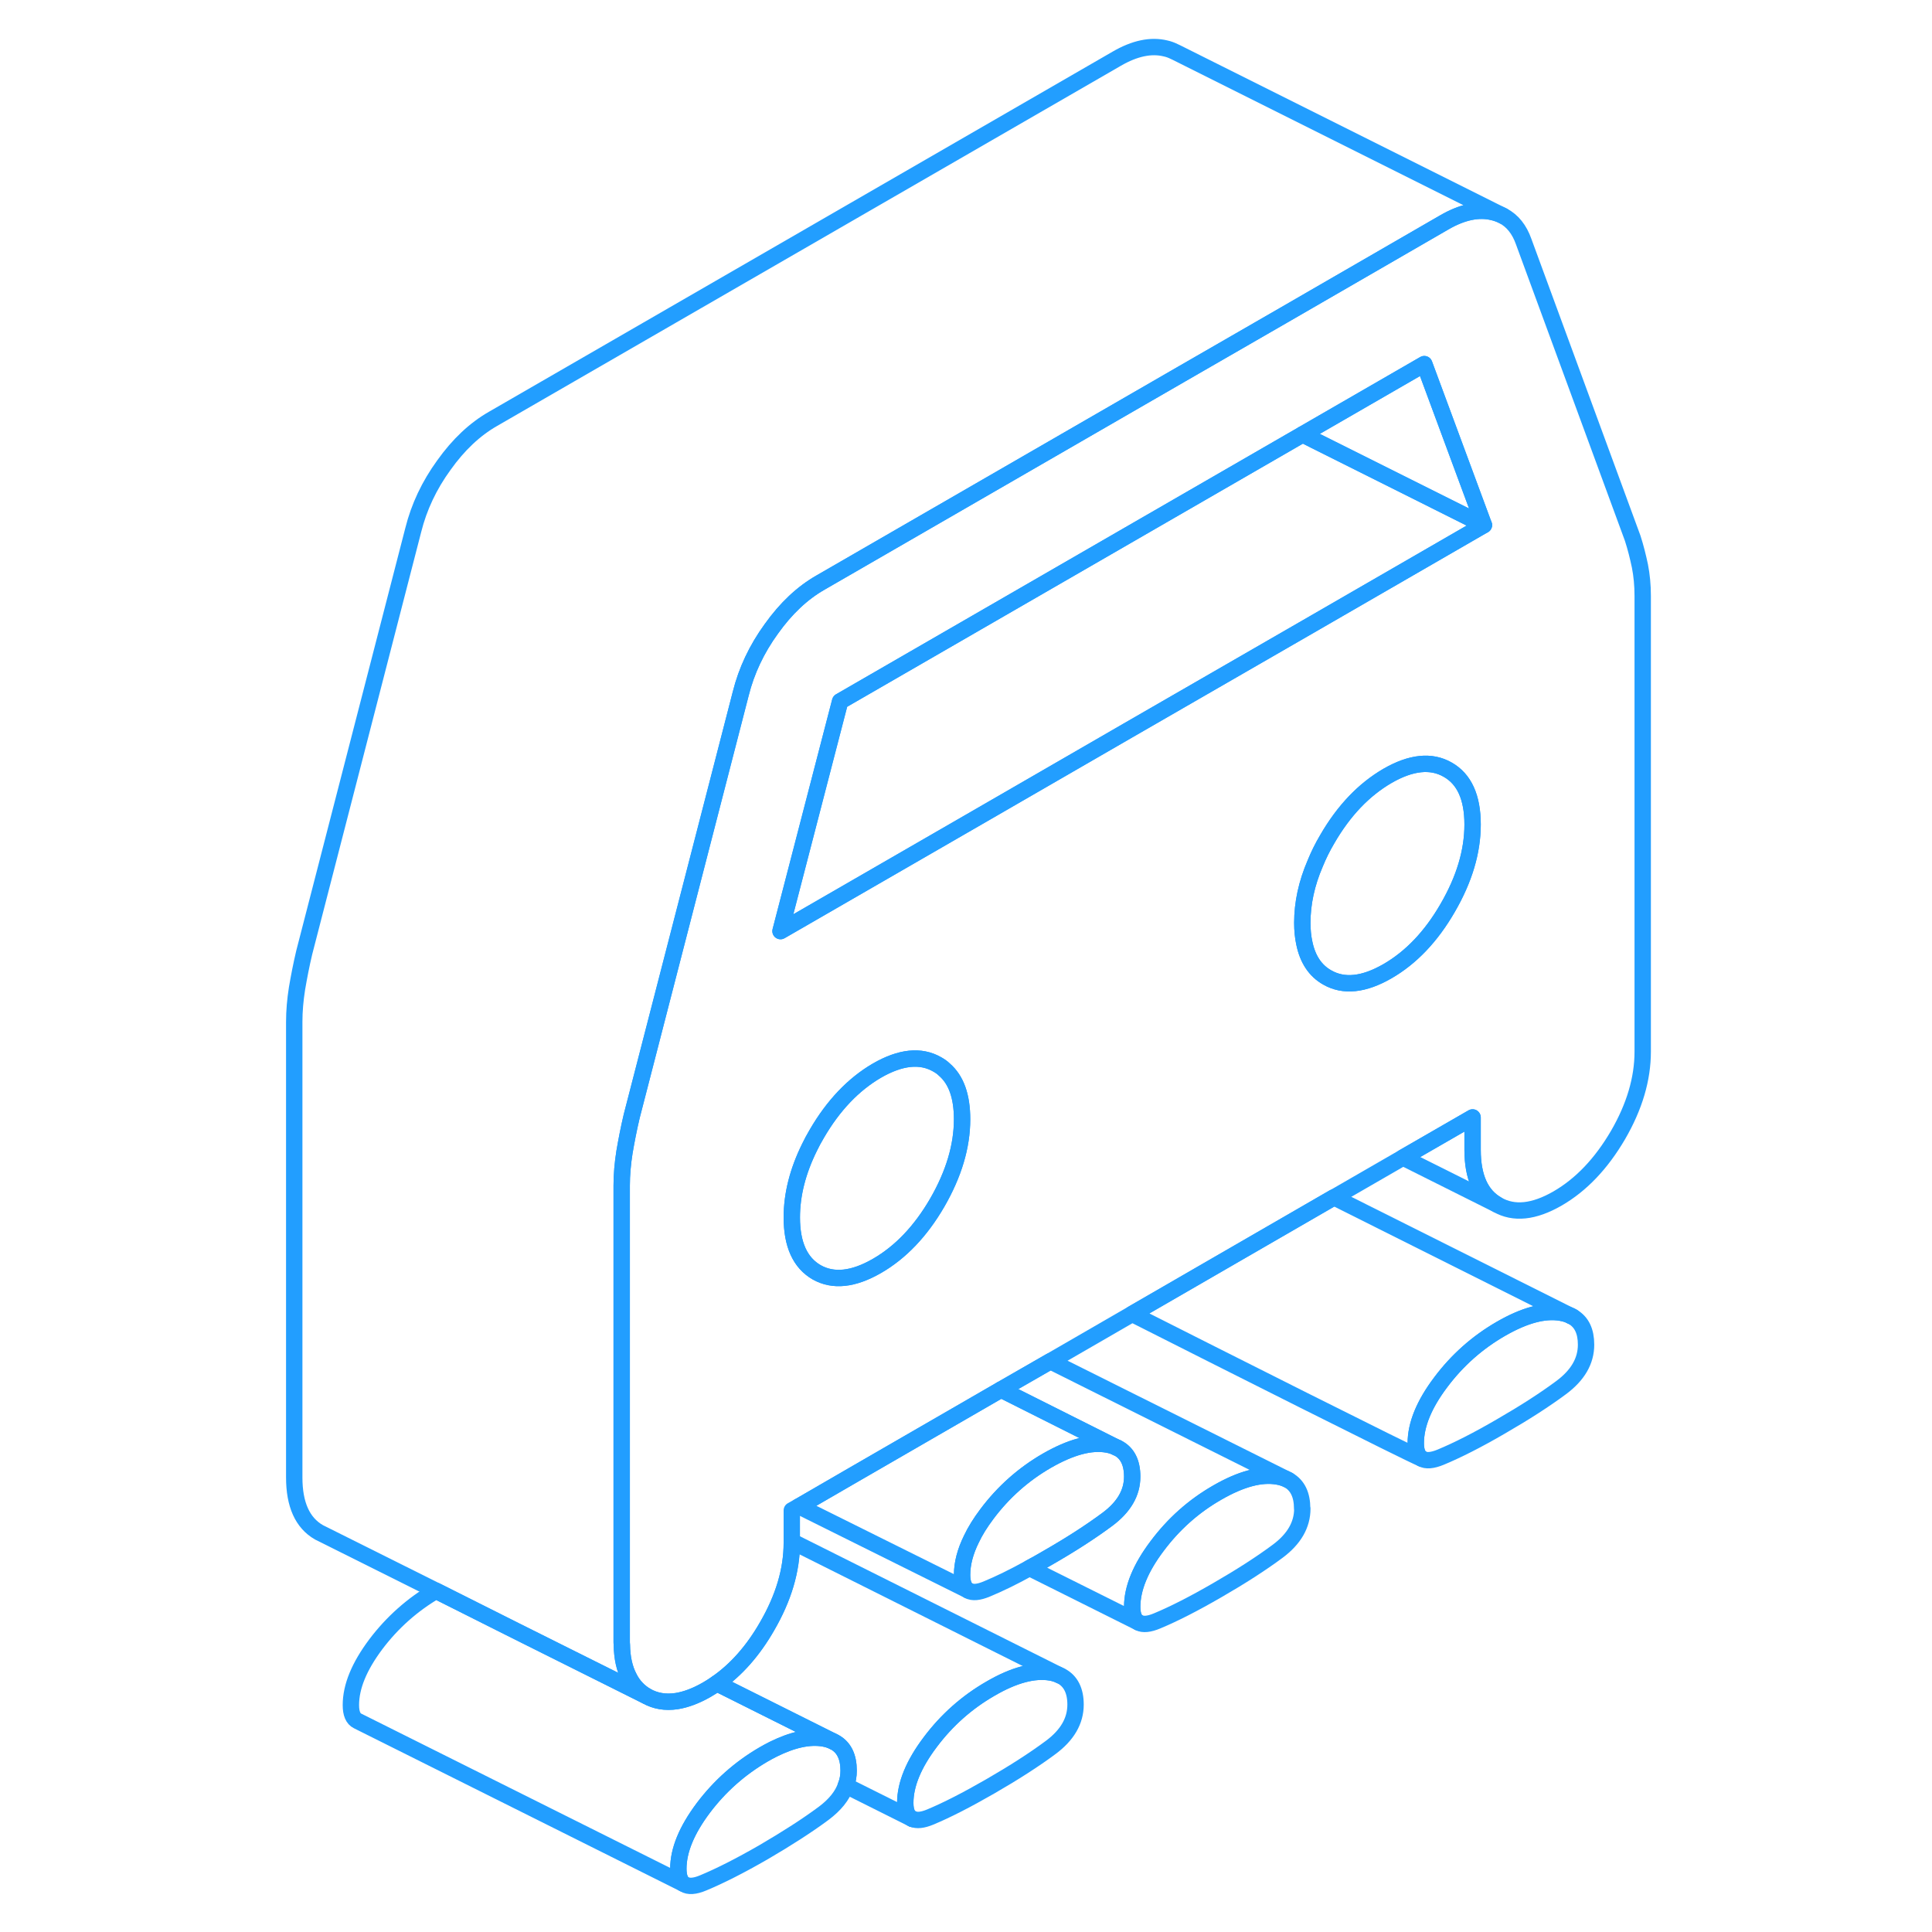 <svg viewBox="0 0 88 118" fill="none" xmlns="http://www.w3.org/2000/svg" height="48" width="48" stroke-width="1px" stroke-linecap="round" stroke-linejoin="round"><path d="M49.821 102.37L49.751 102.34C49.581 102.25 49.391 102.19 49.171 102.15C48.161 101.98 46.931 102.3 45.491 103.14C44.051 103.97 42.821 105.06 41.811 106.41C40.801 107.75 40.291 108.99 40.291 110.11C40.291 110.64 40.431 110.96 40.721 111.09H40.741C40.991 111.21 41.351 111.17 41.811 110.98C42.821 110.56 44.051 109.93 45.491 109.1C46.931 108.27 48.161 107.48 49.171 106.73C50.181 105.98 50.691 105.11 50.691 104.11C50.691 103.27 50.401 102.68 49.821 102.37ZM81.061 80.43L80.941 80.37C80.771 80.279 80.571 80.219 80.351 80.18C79.341 79.999 78.111 80.329 76.671 81.159C75.231 81.99 74.001 83.079 72.991 84.43C71.981 85.769 71.471 87.01 71.471 88.139C71.471 88.62 71.591 88.93 71.821 89.079C71.831 89.09 71.841 89.09 71.841 89.09C72.101 89.24 72.481 89.21 72.991 88.999C74.001 88.579 75.231 87.96 76.671 87.12C78.111 86.29 79.341 85.499 80.351 84.749C81.361 83.999 81.871 83.129 81.871 82.129C81.871 81.309 81.601 80.749 81.061 80.43Z" stroke="#229EFF" stroke-linejoin="round"/><path d="M64.541 92.139C64.541 93.129 64.041 93.999 63.031 94.749C62.021 95.499 60.791 96.29 59.351 97.12C57.901 97.96 56.681 98.579 55.671 98.999C55.191 99.2 54.821 99.24 54.561 99.109L54.531 99.09C54.281 98.96 54.151 98.639 54.151 98.139C54.151 97.01 54.661 95.769 55.671 94.43C56.681 93.079 57.901 91.99 59.351 91.159C60.791 90.329 62.021 89.999 63.031 90.18C63.281 90.219 63.501 90.299 63.691 90.4C64.251 90.719 64.531 91.299 64.531 92.139H64.541Z" stroke="#229EFF" stroke-linejoin="round"/><path d="M85.161 34.569C85.041 33.999 84.901 33.439 84.721 32.879L78.061 14.759C77.801 14.019 77.381 13.489 76.811 13.189C76.621 13.089 76.411 13.009 76.191 12.959C75.301 12.739 74.301 12.949 73.201 13.589L63.391 19.259L57.181 22.839L35.101 35.589C34.001 36.219 33.001 37.159 32.111 38.409C31.211 39.649 30.591 40.969 30.241 42.369L23.581 68.179C23.401 68.939 23.261 69.669 23.141 70.369C23.031 71.069 22.971 71.749 22.971 72.409V100.239C22.971 100.309 22.971 100.379 22.981 100.449C22.991 101.249 23.141 101.919 23.421 102.449C23.661 102.939 24.021 103.319 24.481 103.589C25.031 103.899 25.641 103.999 26.321 103.899C26.891 103.809 27.511 103.579 28.171 103.199C28.381 103.079 28.581 102.949 28.781 102.809C29.961 101.989 30.991 100.829 31.851 99.329C32.861 97.589 33.361 95.889 33.361 94.239V92.249L33.801 91.999H33.811L36.831 90.249L46.141 84.869L49.151 83.139L54.151 80.249L66.471 73.129H66.481L70.691 70.699L74.941 68.249V70.229C74.941 71.889 75.441 73.009 76.451 73.579C77.461 74.159 78.691 74.029 80.131 73.199C81.581 72.359 82.801 71.069 83.821 69.329C84.831 67.589 85.331 65.889 85.331 64.229V36.399C85.331 35.739 85.271 35.129 85.161 34.569ZM42.241 73.459C41.231 75.199 40.001 76.489 38.561 77.319C37.121 78.149 35.891 78.279 34.881 77.709C33.871 77.129 33.361 76.009 33.361 74.359C33.361 72.959 33.721 71.539 34.441 70.079C34.571 69.809 34.721 69.529 34.881 69.259C35.891 67.519 37.121 66.229 38.561 65.389C40.001 64.559 41.231 64.429 42.241 65.009C42.401 65.099 42.551 65.199 42.681 65.329C43.401 65.949 43.761 66.959 43.761 68.359C43.761 70.009 43.251 71.709 42.241 73.459ZM73.421 55.449C72.411 57.199 71.181 58.489 69.741 59.319C68.301 60.149 67.071 60.279 66.061 59.699C65.331 59.289 64.861 58.579 64.661 57.589C64.581 57.219 64.541 56.809 64.541 56.359C64.541 55.169 64.801 53.959 65.331 52.729C65.531 52.239 65.771 51.749 66.061 51.259C67.071 49.509 68.301 48.229 69.741 47.389C71.181 46.559 72.411 46.429 73.421 47.009C74.431 47.579 74.941 48.699 74.941 50.359C74.941 52.019 74.431 53.709 73.421 55.449ZM65.331 38.019L53.851 44.639L45.631 49.389L32.671 56.869L36.311 42.839L64.561 26.529L65.321 26.089L71.991 22.239L75.631 32.069L65.331 38.019Z" stroke="#229EFF" stroke-linejoin="round"/><path d="M74.941 50.359C74.941 52.009 74.431 53.709 73.421 55.449C72.411 57.199 71.181 58.489 69.741 59.319C68.301 60.149 67.071 60.279 66.061 59.699C65.331 59.289 64.861 58.579 64.661 57.589C64.581 57.219 64.541 56.809 64.541 56.359C64.541 55.169 64.801 53.959 65.331 52.729C65.531 52.239 65.771 51.749 66.061 51.259C67.071 49.509 68.301 48.229 69.741 47.389C71.181 46.559 72.411 46.429 73.421 47.009C74.431 47.579 74.941 48.699 74.941 50.359Z" stroke="#229EFF" stroke-linejoin="round"/><path d="M75.631 32.069L65.331 26.919L64.561 26.529L65.321 26.089L71.991 22.239L75.631 32.069Z" stroke="#229EFF" stroke-linejoin="round"/><path d="M43.761 68.359C43.761 70.009 43.251 71.709 42.241 73.459C41.231 75.199 40.001 76.489 38.561 77.319C37.121 78.149 35.891 78.279 34.881 77.709C33.871 77.129 33.361 76.009 33.361 74.359C33.361 72.959 33.721 71.539 34.441 70.079C34.571 69.809 34.721 69.529 34.881 69.259C35.891 67.519 37.121 66.229 38.561 65.389C40.001 64.559 41.231 64.429 42.241 65.009C42.401 65.099 42.551 65.199 42.681 65.329C43.401 65.949 43.761 66.959 43.761 68.359Z" stroke="#229EFF" stroke-linejoin="round"/><path d="M76.811 13.189C76.621 13.089 76.411 13.009 76.191 12.959C75.301 12.739 74.301 12.949 73.201 13.589L63.391 19.259L57.181 22.839L35.101 35.589C34.001 36.219 33.001 37.159 32.111 38.409C31.211 39.649 30.591 40.969 30.241 42.369L23.581 68.179C23.401 68.939 23.261 69.669 23.141 70.369C23.031 71.069 22.971 71.749 22.971 72.409V100.239C22.971 100.309 22.971 100.379 22.981 100.449C22.991 101.249 23.141 101.919 23.421 102.449C23.661 102.939 24.021 103.319 24.481 103.589L16.431 99.569L11.631 97.159L4.481 93.589C3.471 93.009 2.971 91.889 2.971 90.239V62.409C2.971 61.749 3.031 61.069 3.141 60.369C3.261 59.669 3.401 58.939 3.581 58.179L10.241 32.369C10.591 30.969 11.211 29.649 12.111 28.409C13.001 27.159 14.001 26.219 15.101 25.589L53.201 3.589C54.301 2.949 55.301 2.739 56.191 2.959C56.381 2.999 56.561 3.069 56.721 3.149L56.851 3.209L76.811 13.189Z" stroke="#229EFF" stroke-linejoin="round"/><path d="M75.631 32.069L65.331 38.019L53.851 44.639L45.631 49.389L32.671 56.869L36.311 42.839L64.561 26.529L65.331 26.919L75.631 32.069Z" stroke="#229EFF" stroke-linejoin="round"/><path d="M35.901 106.369C35.731 106.279 35.531 106.219 35.311 106.179C34.441 106.029 33.411 106.249 32.221 106.839C32.031 106.939 31.831 107.039 31.631 107.159C30.191 107.999 28.961 109.089 27.951 110.429C26.941 111.779 26.431 113.009 26.431 114.139C26.431 114.579 26.531 114.879 26.721 115.039L6.881 105.129L6.841 105.109C6.571 104.979 6.431 104.659 6.431 104.139C6.431 103.009 6.941 101.779 7.951 100.429C8.961 99.089 10.191 97.999 11.631 97.159L16.431 99.569L24.481 103.589C25.031 103.899 25.641 103.999 26.321 103.899C26.891 103.809 27.511 103.579 28.171 103.199C28.381 103.079 28.581 102.949 28.781 102.809L35.901 106.369Z" stroke="#229EFF" stroke-linejoin="round"/><path d="M36.831 108.139C36.831 108.459 36.781 108.769 36.661 109.059C36.451 109.679 35.991 110.239 35.311 110.749C34.301 111.499 33.071 112.289 31.631 113.129C30.191 113.959 28.961 114.579 27.951 114.999C27.431 115.219 27.051 115.239 26.791 115.079L26.721 115.039C26.531 114.879 26.431 114.579 26.431 114.139C26.431 113.009 26.941 111.779 27.951 110.429C28.961 109.089 30.191 107.999 31.631 107.159C31.831 107.039 32.031 106.939 32.221 106.839C33.411 106.249 34.441 106.029 35.311 106.179C35.531 106.219 35.731 106.279 35.901 106.369L36.001 106.419C36.551 106.729 36.831 107.309 36.831 108.139Z" stroke="#229EFF" stroke-linejoin="round"/><path d="M49.751 102.34C49.581 102.25 49.391 102.19 49.171 102.15C48.161 101.98 46.931 102.3 45.491 103.14C44.051 103.97 42.821 105.06 41.811 106.41C40.801 107.75 40.291 108.99 40.291 110.11C40.291 110.64 40.431 110.96 40.721 111.09L36.661 109.06C36.781 108.77 36.831 108.46 36.831 108.14C36.831 107.31 36.551 106.73 36.001 106.42L35.901 106.37L28.781 102.81C29.961 101.99 30.991 100.83 31.851 99.33C32.861 97.59 33.361 95.89 33.361 94.24V94.14L49.751 102.34Z" stroke="#229EFF" stroke-linejoin="round"/><path d="M40.741 111.1L40.721 111.09" stroke="#229EFF" stroke-linejoin="round"/><path d="M54.151 90.189C54.151 91.179 53.641 92.049 52.631 92.799C51.621 93.549 50.401 94.339 48.951 95.169C48.581 95.389 48.221 95.589 47.881 95.769C46.891 96.319 46.021 96.739 45.271 97.049C44.771 97.259 44.401 97.289 44.151 97.149H44.141C43.891 97.009 43.761 96.689 43.761 96.189C43.761 95.499 43.951 94.769 44.331 93.999C44.561 93.509 44.881 92.999 45.271 92.479C46.281 91.129 47.511 90.039 48.951 89.209C50.401 88.379 51.621 88.049 52.631 88.229C52.851 88.269 53.051 88.329 53.221 88.419H53.241C53.851 88.729 54.151 89.319 54.151 90.189Z" stroke="#229EFF" stroke-linejoin="round"/><path d="M53.221 88.419C53.051 88.329 52.851 88.269 52.631 88.229C51.621 88.049 50.401 88.379 48.951 89.209C47.511 90.039 46.281 91.129 45.271 92.479C44.881 92.999 44.561 93.509 44.331 93.999C43.951 94.769 43.761 95.499 43.761 96.189C43.761 96.689 43.891 97.009 44.141 97.139L33.801 91.999H33.811L36.831 90.249L46.141 84.869L53.221 88.419Z" stroke="#229EFF" stroke-linejoin="round"/><path d="M63.691 90.4C63.501 90.3 63.281 90.22 63.031 90.18C62.021 90 60.791 90.33 59.351 91.16C57.901 91.99 56.681 93.08 55.671 94.43C54.661 95.77 54.151 97.01 54.151 98.14C54.151 98.64 54.281 98.96 54.531 99.09L47.881 95.77C48.221 95.59 48.581 95.39 48.951 95.17C50.401 94.34 51.621 93.55 52.631 92.8C53.641 92.05 54.151 91.18 54.151 90.19C54.151 89.32 53.851 88.73 53.241 88.43H53.221L46.141 84.87L49.151 83.14L63.691 90.4Z" stroke="#229EFF" stroke-linejoin="round"/><path d="M76.451 73.579L70.691 70.699L74.941 68.249V70.229C74.941 71.889 75.441 73.009 76.451 73.579Z" stroke="#229EFF" stroke-linejoin="round"/><path d="M81.061 80.429L80.941 80.369" stroke="#229EFF" stroke-linejoin="round"/><path d="M80.941 80.37C80.771 80.28 80.571 80.22 80.351 80.18C79.341 80 78.111 80.33 76.671 81.16C75.231 81.99 74.001 83.08 72.991 84.43C71.981 85.77 71.471 87.01 71.471 88.14C71.471 88.62 71.591 88.93 71.821 89.08C71.201 88.85 59.251 82.83 54.151 80.25L66.471 73.13H66.481L80.941 80.37Z" stroke="#229EFF" stroke-linejoin="round"/><path d="M71.841 89.089C71.841 89.089 71.831 89.089 71.821 89.079" stroke="#229EFF" stroke-linejoin="round"/></svg>